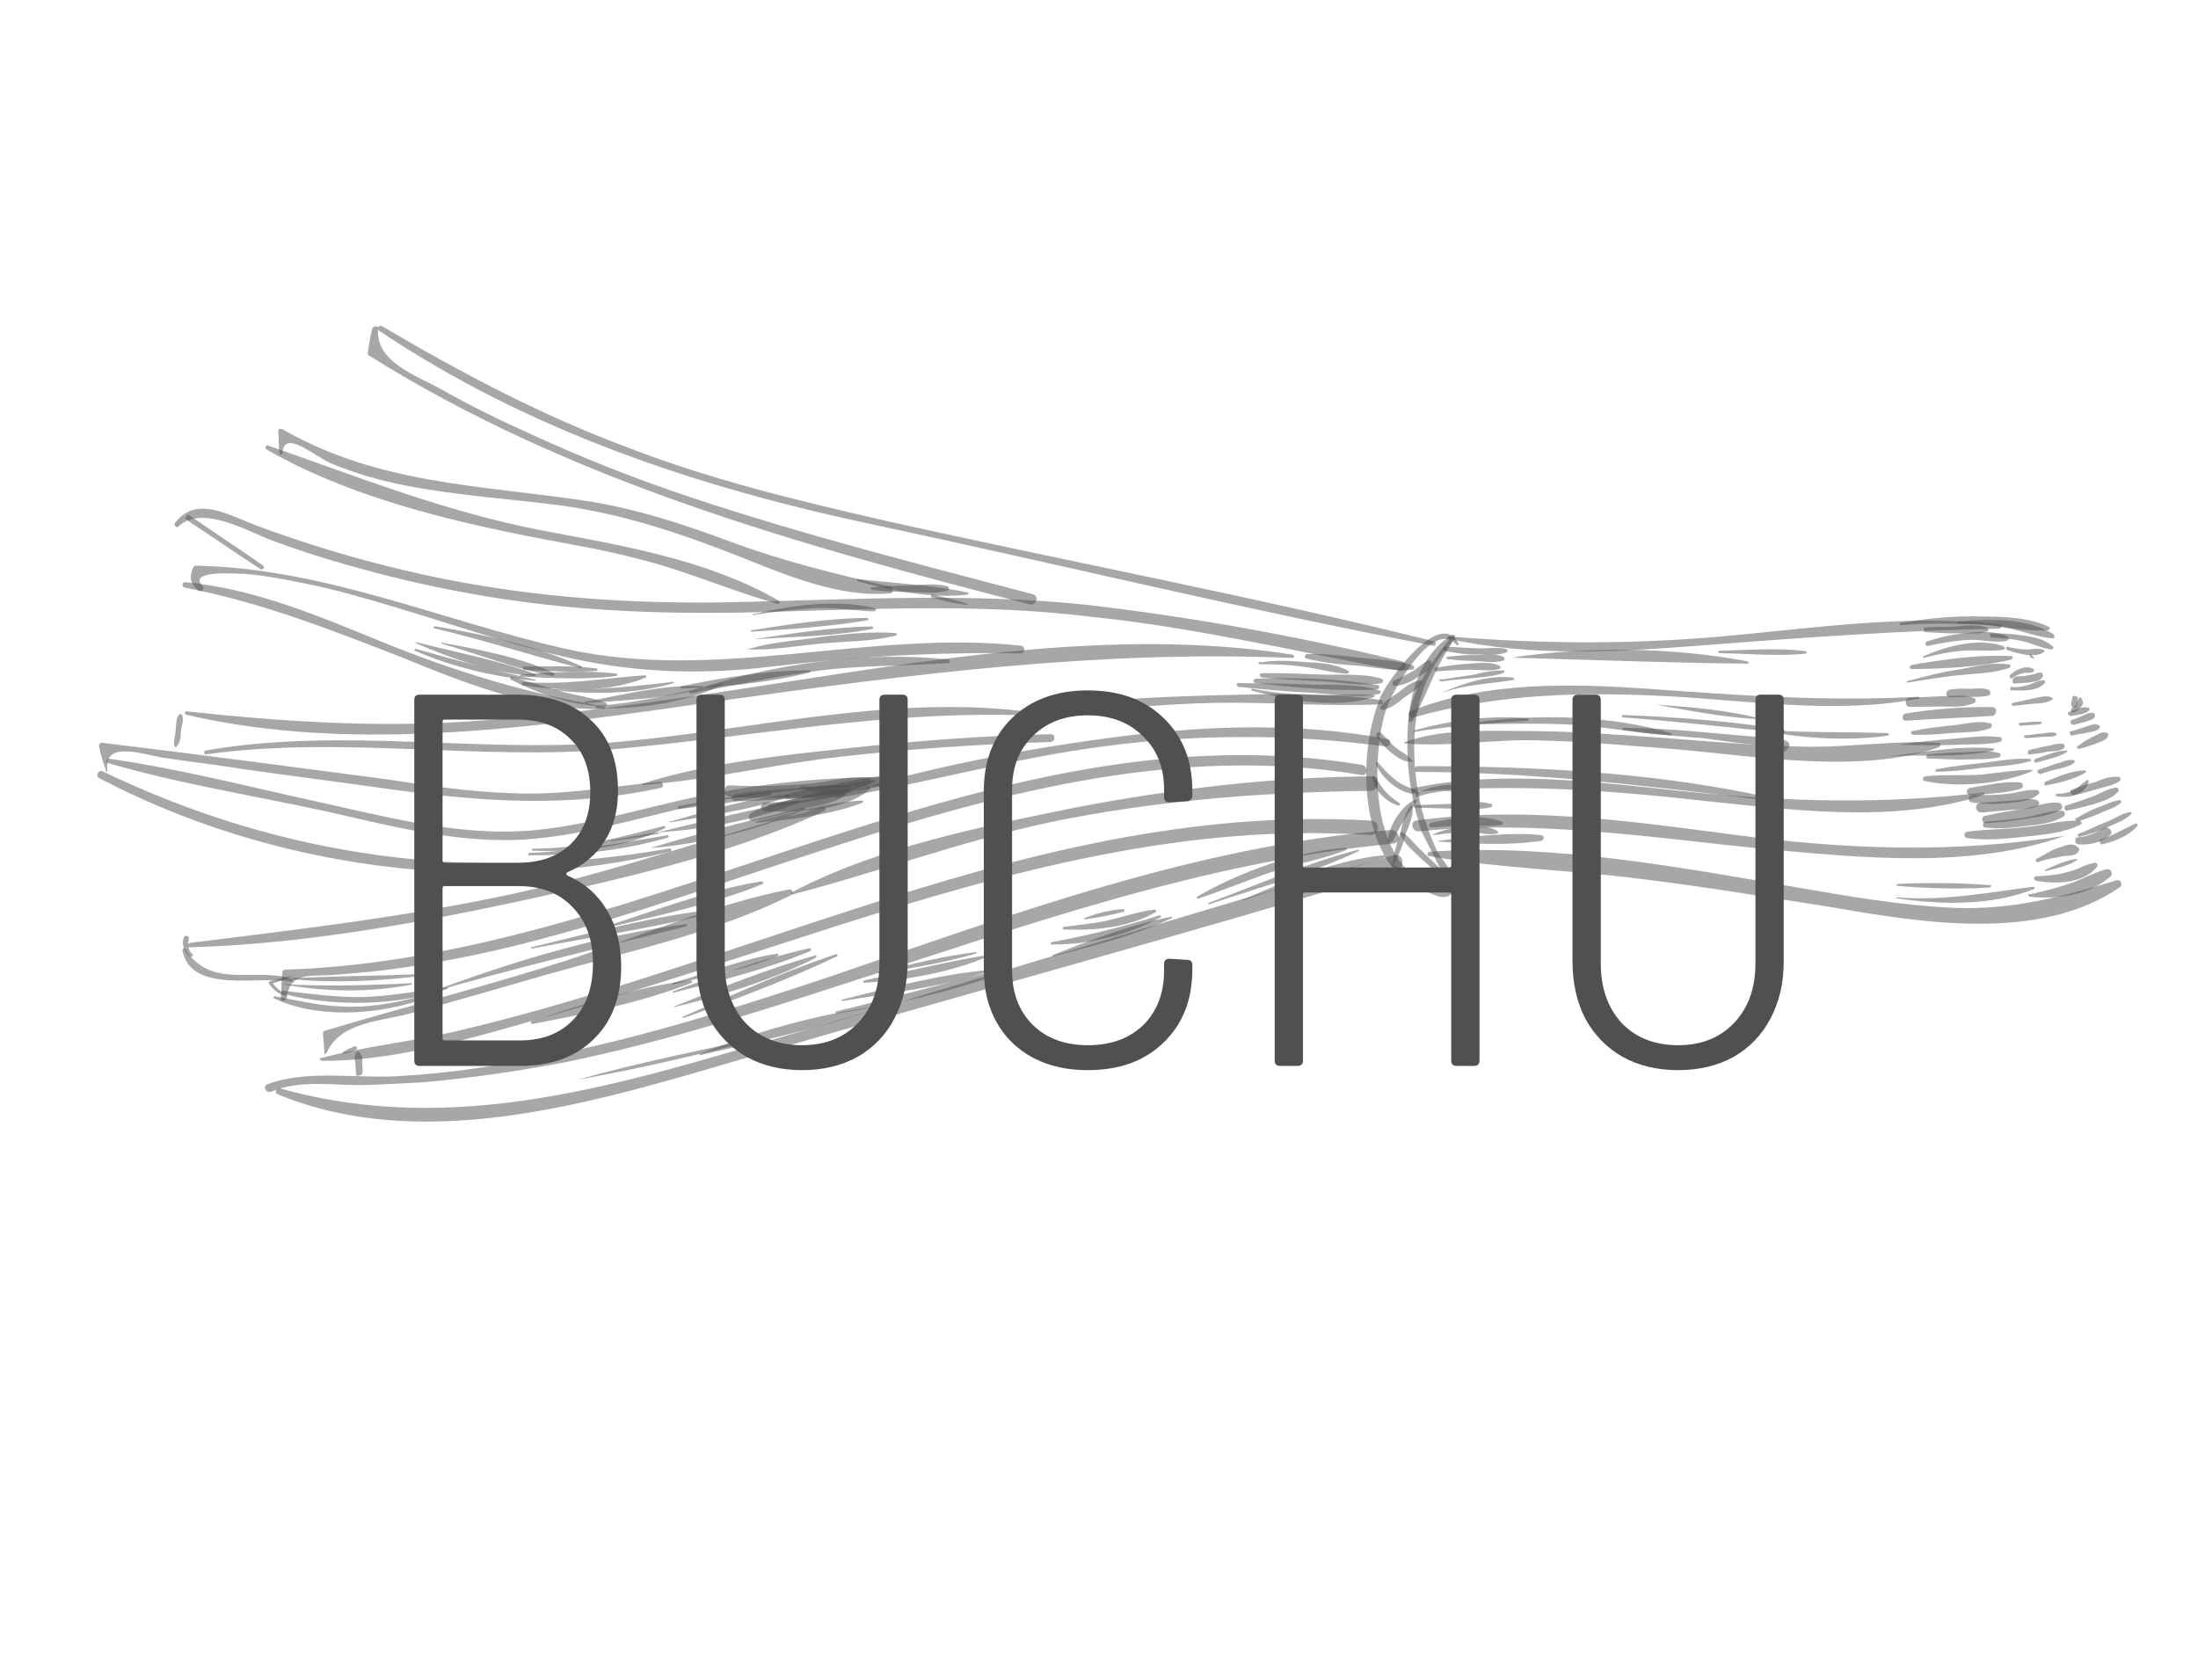 <svg width="191" height="146" viewBox="0 0 191 146" fill="none" xmlns="http://www.w3.org/2000/svg">
<path d="M24.156 95.109C37.471 100.574 52.985 95.369 65.981 91.601C84.439 86.206 102.941 81.225 121.377 75.624C122.18 75.329 121.961 74.058 121.071 74.32C103.449 79.334 86.045 84.824 68.477 89.957C53.907 94.227 39.499 98.855 24.35 94.588C23.97 94.545 23.808 94.979 24.156 95.109Z" fill="#505050" fill-opacity="0.5"/>
<path d="M23.547 94.882C26.141 93.77 29.086 94.374 31.791 94.293C33.496 94.237 35.114 94.147 36.733 94.058C40.827 93.704 45.019 93.089 49.07 92.322C57.116 90.67 64.955 88.246 72.74 85.703C88.602 80.627 104.311 74.9 121.047 73.321C121.873 73.233 121.621 72.049 120.796 72.138C104.037 73.51 88.176 79.379 72.391 84.78C64.129 87.541 55.812 90.183 47.266 91.847C43.215 92.614 39.11 93.261 34.961 93.496C31.279 93.805 26.672 92.879 23.188 94.252C22.829 94.416 23.102 95.013 23.547 94.882Z" fill="#505050" fill-opacity="0.5"/>
<path d="M120.865 75.135C121.66 75.927 126.619 80.156 126.31 76.474C126.221 75.649 125.286 74.705 124.872 73.956C124.054 72.165 123.389 70.233 123.136 68.256C122.477 63.651 122.991 59.088 126.375 55.596C126.559 55.368 126.396 55.01 126.125 55.206C122.728 57.405 122.159 61.849 122.317 65.672C122.386 67.877 122.835 70.125 123.522 72.264C123.74 72.741 125.505 75.976 125.408 76.236C124.607 78.117 121.909 75.525 120.985 75.081C120.93 74.962 120.811 75.016 120.865 75.135Z" fill="#505050" fill-opacity="0.5"/>
<path d="M126.745 55.932C125.154 52.763 120.612 59.092 119.974 60.538C118.112 64.994 118.081 72.511 121.595 76.101C121.932 76.524 122.626 75.991 122.202 75.535C119.884 72.986 119.476 68.772 119.775 65.317C119.881 63.97 120.107 62.569 120.594 61.265C121.016 60.134 124.536 53.622 126.593 56.074C126.561 56.161 126.799 56.052 126.745 55.932Z" fill="#505050" fill-opacity="0.5"/>
<path d="M121.224 74.972C121.635 74.135 121.927 73.352 122.165 72.451C122.424 71.755 122.836 70.918 122.748 70.092C122.78 70.005 122.606 69.941 122.574 70.028C122.021 70.713 121.87 71.647 121.665 72.462C121.373 73.245 121.168 74.06 121.017 74.994C120.985 75.081 121.191 75.059 121.224 74.972Z" fill="#505050" fill-opacity="0.5"/>
<path d="M121.025 73.115C121.339 72.539 121.567 71.93 122 71.299C122.314 70.723 122.802 70.212 123.116 69.636C123.149 69.549 123.094 69.429 122.975 69.484C121.781 70.029 120.752 71.725 120.59 72.953C120.493 73.213 120.873 73.256 121.025 73.115Z" fill="#505050" fill-opacity="0.5"/>
<path d="M125.45 75.856C124.917 75.162 124.145 74.576 123.579 73.969C122.981 73.449 122.535 72.787 121.904 72.353C121.73 72.288 121.578 72.43 121.72 72.582C122.101 73.417 122.873 74.003 123.526 74.643C124.124 75.163 124.69 75.77 125.473 76.062C125.44 76.15 125.505 75.976 125.45 75.856Z" fill="#505050" fill-opacity="0.5"/>
<path d="M121.585 69.757C121.096 69.476 120.726 69.14 120.301 68.684C119.964 68.261 119.714 67.87 119.463 67.48C119.376 67.447 119.289 67.415 119.257 67.502C119.335 68.621 120.357 69.597 121.401 69.986C121.661 70.083 121.726 69.909 121.585 69.757Z" fill="#505050" fill-opacity="0.5"/>
<path d="M119.559 66.426C120.159 67.739 121.812 69.149 123.256 68.995C123.343 69.027 123.408 68.853 123.321 68.821C122.745 68.507 122.017 68.334 121.473 67.933C120.843 67.499 120.277 66.892 119.798 66.317C119.744 66.198 119.537 66.219 119.559 66.426Z" fill="#505050" fill-opacity="0.5"/>
<path d="M121.024 65.686C121.024 65.686 120.939 65.653 121.024 65.686C120.992 65.771 121.024 65.686 121.024 65.686Z" fill="#505050" fill-opacity="0.5"/>
<path d="M122.742 66.128C122.404 65.704 122.002 65.455 121.6 65.206C120.969 64.773 120.577 64.23 120.066 63.742C119.783 63.438 119.447 63.808 119.643 64.079C120.23 64.893 121.59 66.292 122.709 66.215C122.709 66.215 122.828 66.16 122.742 66.128Z" fill="#505050" fill-opacity="0.5"/>
<path d="M120.139 61.689C120.877 61.568 121.452 61.09 122.027 60.611C122.569 60.219 123.166 59.946 123.568 59.403C123.632 59.229 123.491 59.077 123.372 59.131C122.633 59.252 122.058 59.731 121.483 60.21C120.941 60.602 120.344 60.874 119.943 61.418C119.823 61.472 120.019 61.743 120.139 61.689Z" fill="#505050" fill-opacity="0.5"/>
<path d="M121.211 59.613C121.917 59.579 122.633 59.252 123.176 58.86C123.686 58.555 124.283 58.283 124.423 57.642C124.455 57.555 124.314 57.403 124.227 57.37C123.662 57.556 123.294 58.013 122.784 58.318C122.274 58.623 121.677 58.895 121.08 59.167C120.895 59.396 121.004 59.635 121.211 59.613Z" fill="#505050" fill-opacity="0.5"/>
<path d="M125.843 55.695C124.336 57.609 122.634 60.045 122.399 62.533C122.334 62.707 122.595 62.804 122.747 62.663C123.971 60.445 124.673 58.032 126.158 55.912C126.256 55.651 125.94 55.434 125.843 55.695Z" fill="#505050" fill-opacity="0.5"/>
<path d="M124.21 74.403C130.251 75.469 136.443 75.6 142.494 76.373C147.992 77.038 153.305 77.931 158.737 78.77C166.647 80.137 177.154 81.979 184.229 77.09C184.5 76.894 184.282 76.417 183.956 76.493C179.147 77.967 174.76 79.104 169.687 78.894C165.114 78.673 160.648 77.898 156.182 77.123C145.849 75.347 134.734 73.278 124.253 74.022C123.927 74.099 124.004 74.425 124.21 74.403Z" fill="#505050" fill-opacity="0.5"/>
<path d="M176.388 77.928C178.669 78.185 181.59 77.79 183.38 76.179C183.651 75.983 183.466 75.419 183.021 75.55C181.924 75.834 180.904 76.444 179.775 76.815C178.646 77.186 177.549 77.47 176.365 77.722C176.192 77.657 176.214 77.863 176.388 77.928Z" fill="#505050" fill-opacity="0.5"/>
<path d="M176.907 76.537C178.569 76.86 181.067 76.802 182.206 75.345C182.39 75.116 182.162 74.932 182.042 74.987C181.217 75.075 180.523 75.608 179.665 75.783C178.774 76.045 177.862 76.101 176.95 76.157C176.776 76.092 176.646 76.439 176.907 76.537Z" fill="#505050" fill-opacity="0.5"/>
<path d="M177.818 75.688C178.589 75.481 179.653 75.283 180.434 74.783C180.554 74.728 180.499 74.609 180.38 74.663C179.554 74.751 178.599 75.187 177.763 75.569C177.644 75.623 177.699 75.743 177.818 75.688Z" fill="#505050" fill-opacity="0.5"/>
<path d="M177.111 74.929C177.708 74.656 178.533 74.568 179.185 74.415C179.717 74.317 180.358 74.457 180.639 73.968C180.672 73.881 180.737 73.707 180.563 73.642C180.139 73.186 179.542 73.459 178.977 73.644C178.206 73.852 177.631 74.331 176.915 74.658C176.882 74.745 176.904 74.951 177.111 74.929Z" fill="#505050" fill-opacity="0.5"/>
<path d="M179.453 72.633C169.56 74.191 160.381 73.836 150.472 72.515C141.411 71.313 132.176 70.045 123.086 71.308C122.467 71.375 122.729 72.265 123.229 72.253C133.221 71.228 143.064 72.722 152.983 73.75C161.707 74.529 171.126 75.568 179.453 72.633C179.54 72.666 179.573 72.579 179.453 72.633Z" fill="#505050" fill-opacity="0.5"/>
<path d="M28.018 92.192C35.242 92.213 43.059 89.584 50.029 87.628C57.597 85.401 65.056 82.934 72.601 80.5C87.66 75.719 103.111 71.481 119.047 72.575C119.927 72.606 120.001 71.346 119.122 71.315C103.619 70.383 88.592 74.284 73.913 79.108C66.368 81.542 58.964 84.128 51.364 86.442C47.563 87.6 43.59 88.692 39.68 89.611C35.771 90.529 31.764 90.915 27.909 91.953C27.768 91.801 27.725 92.182 28.018 92.192Z" fill="#505050" fill-opacity="0.5"/>
<path d="M30.765 90.939C30.406 91.102 30.048 91.266 29.777 91.462C29.744 91.549 29.744 91.549 29.831 91.581C30.244 91.537 30.602 91.373 30.96 91.21C31.08 91.155 31.003 90.83 30.765 90.939Z" fill="#505050" fill-opacity="0.5"/>
<path d="M28.365 91.529C29.577 88.811 32.955 88.784 35.594 88.085C39.568 86.993 43.455 85.868 47.342 84.743C54.432 82.734 62.185 81.07 68.763 77.78C69.001 77.671 68.87 77.226 68.544 77.302C61.92 78.594 55.505 81.45 49.089 83.513C42.227 85.707 35.115 87.51 28.199 89.585C28.079 89.639 28.047 89.726 28.069 89.933C28.135 90.552 28.147 91.051 28.213 91.67C28.245 91.583 28.365 91.529 28.365 91.529Z" fill="#505050" fill-opacity="0.5"/>
<path d="M68.882 77.725C77.004 75.605 84.744 72.65 93.051 71.094C101.684 69.463 110.341 68.83 119.096 68.73C119.889 68.728 119.995 67.381 119.17 67.469C110.534 67.515 101.922 68.561 93.495 70.17C85.243 71.845 76.371 73.586 68.86 77.519C68.653 77.541 68.763 77.78 68.882 77.725Z" fill="#505050" fill-opacity="0.5"/>
<path d="M31.507 93.197C31.517 92.904 31.473 92.491 31.483 92.198C31.461 91.991 31.526 91.817 31.385 91.665C31.33 91.546 31.243 91.514 31.189 91.394C31.102 91.362 31.015 91.329 30.983 91.416C30.95 91.503 30.831 91.558 30.853 91.764C30.788 91.938 30.842 92.057 30.864 92.264C30.908 92.676 30.898 92.97 30.942 93.382C30.964 93.589 31.496 93.49 31.507 93.197Z" fill="#505050" fill-opacity="0.5"/>
<path d="M36.113 86.694C34.039 87.208 31.911 87.602 29.684 87.464C27.718 87.424 25.827 86.916 23.871 86.583C23.784 86.55 23.719 86.724 23.806 86.757C27.415 88.5 32.477 88.21 36.19 87.02C36.309 86.965 36.319 86.672 36.113 86.694Z" fill="#505050" fill-opacity="0.5"/>
<path d="M24.892 86.766C25.204 84.604 26.606 84.83 28.517 84.751C30.755 84.595 32.905 84.407 35.001 84.1C39.193 83.485 43.276 82.631 47.25 81.539C55.046 79.496 62.602 76.768 70.267 74.28C85.749 69.161 101.916 64.596 118.322 67.351C118.877 67.459 118.908 66.579 118.354 66.471C85.802 61.058 56.822 83.23 24.834 84.267C24.628 84.29 24.508 84.344 24.53 84.55C24.445 85.311 24.478 86.017 24.393 86.777C24.382 87.071 24.795 87.027 24.892 86.766Z" fill="#505050" fill-opacity="0.5"/>
<path d="M122.822 68.832C131.63 68.058 139.919 68.675 148.665 69.661C156.389 70.464 164.809 71.526 172.355 69.092C172.474 69.038 172.452 68.832 172.333 68.886C163.633 69.899 155.389 69.694 146.61 68.796C138.886 67.993 130.498 66.844 122.745 68.507C122.539 68.529 122.615 68.854 122.822 68.832Z" fill="#505050" fill-opacity="0.5"/>
<path d="M170.959 72.831C172.654 73.067 174.305 72.891 175.956 72.715C177.607 72.538 179.344 72.394 180.81 71.654C180.929 71.599 180.907 71.393 180.733 71.328C179.18 71.243 177.605 71.746 176.074 71.867C174.304 72.098 172.544 72.036 170.861 72.299C170.622 72.408 170.666 72.821 170.959 72.831Z" fill="#505050" fill-opacity="0.5"/>
<path d="M172.489 71.916C173.63 72.045 174.749 71.967 175.9 71.802C176.932 71.692 178.257 71.592 179.277 70.983C179.516 70.874 179.472 70.461 179.178 70.45C178.092 70.441 177.05 70.845 175.986 71.042C174.835 71.207 173.597 71.339 172.478 71.417C172.239 71.526 172.283 71.938 172.489 71.916Z" fill="#505050" fill-opacity="0.5"/>
<path d="M172.532 71.536C173.738 71.491 174.889 71.326 176.04 71.161C177.105 70.964 178.223 70.886 179.124 70.331C179.308 70.103 179.112 69.831 178.938 69.766C177.885 69.67 176.842 70.074 175.865 70.303C174.714 70.468 173.563 70.633 172.466 70.917C172.173 70.907 172.152 71.493 172.532 71.536Z" fill="#505050" fill-opacity="0.5"/>
<path d="M172.183 70.613C173.009 70.525 173.921 70.469 174.746 70.381C175.452 70.348 176.332 70.379 177.049 70.052C177.288 69.943 177.211 69.617 177.037 69.552C176.342 69.293 175.451 69.555 174.745 69.588C173.833 69.644 172.921 69.7 172.095 69.788C171.476 69.854 171.684 70.625 172.183 70.613Z" fill="#505050" fill-opacity="0.5"/>
<path d="M171.422 69.735C172.443 69.918 173.442 69.894 174.474 69.784C175.299 69.696 176.505 69.651 177.145 68.998C177.297 68.856 177.155 68.705 177.068 68.672C176.221 68.554 175.298 68.903 174.473 68.991C173.441 69.102 172.442 69.125 171.475 69.061C170.975 69.073 170.922 69.746 171.422 69.735Z" fill="#505050" fill-opacity="0.5"/>
<path d="M171.269 69.083C172.681 69.016 174.299 68.926 175.634 68.533C175.873 68.424 175.829 68.012 175.536 68.001C174.102 67.862 172.56 68.277 171.202 68.464C170.757 68.595 170.856 69.127 171.269 69.083Z" fill="#505050" fill-opacity="0.5"/>
<path d="M123.178 67.083C133.073 67.111 142.753 68.248 152.607 69.449C152.814 69.427 152.944 69.079 152.65 69.069C143.088 67.085 132.975 66.579 123.166 66.583C122.873 66.573 122.852 67.159 123.178 67.083Z" fill="#505050" fill-opacity="0.5"/>
<path d="M25.335 85.049C22.14 84.054 18.341 86.005 16.087 82.489C16.033 82.369 15.826 82.391 15.848 82.598C16.593 86.442 22.673 84.749 25.238 85.31C25.412 85.374 25.509 85.114 25.335 85.049Z" fill="#505050" fill-opacity="0.5"/>
<path d="M16.718 82.922C16.348 82.586 16.249 82.054 16.412 81.619C16.509 81.358 16.074 81.196 15.977 81.457C15.75 82.066 15.99 82.749 16.534 83.151C16.62 83.183 16.892 82.987 16.718 82.922Z" fill="#505050" fill-opacity="0.5"/>
<path d="M16.445 82.325C25.852 82.072 35.397 80.384 44.54 78.447C53.597 76.478 63.304 74.356 71.695 70.454C71.814 70.399 71.738 70.074 71.618 70.128C62.519 72.478 53.682 75.718 44.42 77.709C35.157 79.7 25.839 80.779 16.488 81.945C16.249 82.054 16.239 82.347 16.445 82.325Z" fill="#505050" fill-opacity="0.5"/>
<path d="M72.703 69.344C80.501 68.094 88.068 65.866 95.975 64.855C104.207 63.767 112.223 63.787 120.437 64.871C120.817 64.914 120.957 64.273 120.577 64.23C112.993 62.786 105.172 63.037 97.592 63.972C89.273 65.028 80.64 66.66 72.681 69.138C72.475 69.16 72.497 69.367 72.703 69.344Z" fill="#505050" fill-opacity="0.5"/>
<path d="M122.163 64.228C122.076 64.195 122.043 64.282 122.043 64.282C122.13 64.315 122.163 64.228 122.163 64.228Z" fill="#505050" fill-opacity="0.5"/>
<path d="M122.12 64.608C125.955 64.95 130.005 64.183 133.905 64.351C137.838 64.431 141.847 64.838 145.801 65.125C152.797 65.755 161.642 67.273 168.449 64.96C168.688 64.851 168.698 64.558 168.405 64.547C164.331 64.314 160.193 65.049 156 64.87C151.981 64.757 148.059 64.383 144.105 64.096C140.15 63.809 136.196 63.522 132.231 63.528C128.972 63.5 125.16 63.365 122.066 64.489C122.033 64.575 122.001 64.662 122.12 64.608Z" fill="#505050" fill-opacity="0.5"/>
<path d="M167.171 67.851C169.997 68.509 174.004 68.123 176.599 67.011C176.599 67.011 176.631 66.924 176.544 66.892C175.045 66.927 173.568 67.168 172.124 67.322C170.506 67.412 168.865 67.294 167.214 67.471C167.062 67.612 167.085 67.819 167.171 67.851Z" fill="#505050" fill-opacity="0.5"/>
<path d="M168.256 67.067C169.549 67.055 170.787 66.922 172.145 66.736C173.589 66.581 175.088 66.546 176.424 66.153C176.543 66.099 176.489 65.979 176.402 65.947C175.141 65.873 173.871 66.092 172.513 66.279C171.069 66.433 169.624 66.587 168.234 66.861C168.202 66.948 168.137 67.122 168.256 67.067Z" fill="#505050" fill-opacity="0.5"/>
<path d="M167.592 65.928C168.678 65.937 169.732 66.033 170.731 66.01C171.644 65.954 172.698 66.05 173.675 65.821C173.881 65.799 173.892 65.505 173.718 65.44C172.816 65.203 171.784 65.313 170.872 65.369C169.785 65.36 168.754 65.47 167.635 65.548C167.342 65.537 167.299 65.918 167.592 65.928Z" fill="#505050" fill-opacity="0.5"/>
<path d="M164.311 65.694C167.222 65.592 170.297 65.848 173.196 65.246C173.315 65.191 173.293 64.985 173.174 65.039C170.306 64.761 167.2 65.385 164.311 65.694C164.344 65.607 164.311 65.694 164.311 65.694Z" fill="#505050" fill-opacity="0.5"/>
<path d="M165.168 64.726C166.634 64.778 168.22 64.775 169.719 64.741C171.044 64.641 172.478 64.78 173.781 64.474C174.02 64.365 174.031 64.071 173.737 64.061C172.423 63.867 170.946 64.109 169.621 64.209C168.089 64.33 166.645 64.485 165.081 64.694C165.113 64.606 165.168 64.726 165.168 64.726Z" fill="#505050" fill-opacity="0.5"/>
<path d="M166.285 63.855C167.459 63.897 168.49 63.787 169.609 63.709C170.641 63.599 171.988 63.705 172.943 63.269C173.182 63.16 173.105 62.834 172.899 62.856C171.91 62.586 170.9 62.903 169.869 63.013C168.631 63.145 167.393 63.278 166.209 63.529C166.003 63.551 165.992 63.845 166.285 63.855Z" fill="#505050" fill-opacity="0.5"/>
<path d="M165.654 62.629C168.097 62.451 170.596 62.393 173.039 62.215C173.05 61.922 173.028 61.716 173.038 61.422C172.625 61.467 172.267 61.63 171.854 61.674C171.648 61.696 171.757 61.935 171.844 61.967C172.311 62.043 172.572 62.14 173.039 62.215C173.507 62.291 173.625 61.443 173.125 61.455C170.572 61.394 168.009 61.626 165.587 62.01C165.142 62.141 165.328 62.705 165.654 62.629Z" fill="#505050" fill-opacity="0.5"/>
<path d="M165.901 61.433C166.901 61.41 167.987 61.419 168.986 61.396C169.866 61.427 170.746 61.459 171.582 61.077C171.701 61.023 171.712 60.729 171.538 60.664C170.668 60.34 169.724 60.483 168.724 60.506C167.812 60.562 166.813 60.585 165.9 60.641C165.488 60.685 165.521 61.391 165.901 61.433Z" fill="#505050" fill-opacity="0.5"/>
<path d="M169.485 60.592C170.071 60.612 170.69 60.546 171.277 60.567C171.777 60.555 172.363 60.576 172.808 60.445C173.047 60.336 172.971 60.01 172.797 59.946C172.275 59.751 171.743 59.849 171.243 59.861C170.657 59.84 170.07 59.819 169.538 59.918C169.038 59.93 168.985 60.603 169.485 60.592Z" fill="#505050" fill-opacity="0.5"/>
<path d="M178.666 69.169C179.655 69.439 181.164 69.111 181.499 67.948C181.532 67.862 181.39 67.71 181.358 67.797C180.967 68.047 180.631 68.417 180.24 68.667C179.763 68.885 179.23 68.984 178.731 68.996C178.644 68.963 178.579 69.137 178.666 69.169Z" fill="#505050" fill-opacity="0.5"/>
<path d="M177.817 68.258C179.001 68.007 180.184 67.755 181.205 67.145C181.324 67.091 181.27 66.971 181.183 66.939C179.977 66.984 178.902 67.475 177.741 67.933C177.589 68.074 177.611 68.28 177.817 68.258Z" fill="#505050" fill-opacity="0.5"/>
<path d="M177.294 67.271C177.859 67.085 178.423 66.9 178.956 66.801C179.401 66.67 179.933 66.571 180.237 66.288C180.356 66.234 180.247 65.995 180.128 66.05C179.66 65.974 179.15 66.279 178.618 66.378C178.141 66.596 177.608 66.695 177.131 66.912C176.924 66.934 177.088 67.293 177.294 67.271Z" fill="#505050" fill-opacity="0.5"/>
<path d="M176.978 66.261C177.868 65.999 178.813 65.856 179.594 65.355C179.627 65.268 179.659 65.181 179.54 65.236C178.66 65.205 177.792 65.673 176.901 65.935C176.662 66.044 176.739 66.37 176.978 66.261Z" fill="#505050" fill-opacity="0.5"/>
<path d="M176.444 65.567C176.977 65.468 177.476 65.456 177.921 65.325C178.334 65.281 178.921 65.302 179.311 65.052C179.463 64.91 179.441 64.704 179.267 64.639C178.8 64.564 178.322 64.782 177.91 64.826C177.378 64.924 176.932 65.055 176.4 65.154C176.075 65.23 176.206 65.676 176.444 65.567Z" fill="#505050" fill-opacity="0.5"/>
<path d="M176.084 64.144C176.496 64.1 176.996 64.088 177.409 64.044C177.822 64 178.289 64.076 178.647 63.912C178.766 63.858 178.712 63.738 178.625 63.706C178.277 63.576 177.832 63.707 177.419 63.751C176.92 63.763 176.474 63.894 175.975 63.905C175.801 63.84 175.877 64.166 176.084 64.144Z" fill="#505050" fill-opacity="0.5"/>
<path d="M175.593 63.069C176.212 63.003 176.799 63.024 177.331 62.926C177.45 62.871 177.428 62.665 177.309 62.719C176.722 62.699 176.103 62.765 175.484 62.831C175.365 62.885 175.474 63.124 175.593 63.069Z" fill="#505050" fill-opacity="0.5"/>
<path d="M174.95 61.343C175.569 61.277 176.188 61.211 176.807 61.145C177.307 61.133 177.926 61.067 178.316 60.817C178.436 60.762 178.381 60.643 178.207 60.578C177.773 60.416 177.208 60.601 176.676 60.7C176.024 60.853 175.492 60.952 174.841 61.105C174.754 61.072 174.83 61.398 174.95 61.343Z" fill="#505050" fill-opacity="0.5"/>
<path d="M174.763 59.986C175.643 60.017 176.99 60.124 177.662 59.384C177.814 59.242 177.673 59.091 177.466 59.113C177.054 59.157 176.663 59.407 176.218 59.538C175.773 59.669 175.241 59.768 174.773 59.693C174.654 59.747 174.644 60.04 174.763 59.986Z" fill="#505050" fill-opacity="0.5"/>
<path d="M175.077 59.41C175.49 59.366 175.989 59.354 176.402 59.31C176.728 59.233 177.228 59.222 177.444 58.906C177.596 58.765 177.52 58.439 177.313 58.461C177.139 58.396 176.868 58.592 176.662 58.614C176.542 58.669 176.477 58.843 176.651 58.908C176.825 58.972 177.064 58.864 177.238 58.928C177.151 58.896 177.151 58.896 177.097 58.777C177.129 58.69 177.074 58.57 177.107 58.483C177.074 58.57 176.749 58.647 176.662 58.614C176.455 58.636 176.336 58.691 176.13 58.713C175.804 58.789 175.424 58.747 175.098 58.823C174.827 59.019 174.784 59.399 175.077 59.41Z" fill="#505050" fill-opacity="0.5"/>
<path d="M174.859 58.932C175.13 58.736 175.489 58.573 175.814 58.496C176.14 58.42 176.401 58.517 176.64 58.408C176.759 58.353 176.824 58.179 176.65 58.115C175.987 57.768 175.119 58.236 174.663 58.661C174.598 58.835 174.707 59.074 174.859 58.932Z" fill="#505050" fill-opacity="0.5"/>
<path d="M166.726 60.552C158.84 60.977 151.312 60.446 143.403 59.871C136.548 59.393 129.096 59.188 122.572 61.805C122.246 61.881 122.432 62.446 122.757 62.369C130.293 60.228 137.668 60.108 145.435 60.531C152.41 60.955 159.83 62.04 166.661 60.726C166.835 60.791 166.813 60.585 166.726 60.552Z" fill="#505050" fill-opacity="0.5"/>
<path d="M125.908 55.521C133.134 57.128 140.845 56.639 148.09 56.073C156.659 55.408 165.109 54.798 173.69 54.632C173.983 54.643 174.026 54.263 173.733 54.252C166.128 53.395 158.396 54.471 150.793 55.2C142.365 56.017 134.349 55.997 125.886 55.315C125.744 55.163 125.734 55.456 125.908 55.521Z" fill="#505050" fill-opacity="0.5"/>
<path d="M165.8 59.315C167.277 59.074 168.754 58.833 170.199 58.679C171.643 58.524 173.229 58.522 174.597 58.042C174.716 57.987 174.781 57.813 174.607 57.748C173.206 57.523 171.783 57.883 170.393 58.157C168.83 58.366 167.288 58.781 165.746 59.196C165.659 59.164 165.681 59.37 165.8 59.315Z" fill="#505050" fill-opacity="0.5"/>
<path d="M166.135 58.153C168.927 58.105 172.044 57.981 174.77 57.314C174.889 57.259 174.986 56.998 174.78 57.02C171.967 56.862 168.926 57.312 166.178 57.772C165.852 57.849 165.929 58.175 166.135 58.153Z" fill="#505050" fill-opacity="0.5"/>
<path d="M167.198 57.163C168.295 56.878 169.479 56.627 170.597 56.549C171.716 56.471 172.944 56.632 174.095 56.468C174.214 56.413 174.279 56.239 174.105 56.174C172.019 55.395 169.174 56.117 167.144 57.043C167.057 57.011 167.079 57.217 167.198 57.163Z" fill="#505050" fill-opacity="0.5"/>
<path d="M167.588 56.119C168.771 55.867 170.042 55.648 171.248 55.603C172.247 55.58 173.41 55.915 174.387 55.685C174.593 55.663 174.604 55.37 174.43 55.305C173.506 54.861 172.213 54.874 171.181 54.984C169.856 55.084 168.673 55.335 167.424 55.761C167.186 55.87 167.349 56.228 167.588 56.119Z" fill="#505050" fill-opacity="0.5"/>
<path d="M167.336 54.935C168.303 54.999 169.27 55.063 170.269 55.04C171.062 55.038 171.91 55.157 172.713 54.862C172.832 54.807 172.81 54.601 172.636 54.536C171.854 54.244 170.822 54.354 169.997 54.443C169.084 54.498 168.204 54.467 167.292 54.523C167.086 54.545 167.13 54.958 167.336 54.935Z" fill="#505050" fill-opacity="0.5"/>
<path d="M165.184 54.331C167.541 54.12 169.888 54.204 172.234 54.287C174.081 54.382 176.146 54.955 178.003 54.756C178.122 54.702 178.187 54.528 178.013 54.463C176.252 53.607 173.786 53.579 171.907 53.571C169.648 53.52 167.378 53.762 165.162 54.124C165.043 54.179 165.065 54.385 165.184 54.331Z" fill="#505050" fill-opacity="0.5"/>
<path d="M170.181 54.214C171.593 54.147 173.027 54.286 174.309 54.566C175.711 54.792 176.983 55.366 178.33 55.472C178.504 55.537 178.601 55.276 178.46 55.125C176.133 53.662 172.722 53.776 170.159 54.008C169.953 54.03 169.975 54.236 170.181 54.214Z" fill="#505050" fill-opacity="0.5"/>
<path d="M173.105 55.404C174.072 55.468 175.038 55.532 175.94 55.769C176.755 55.975 177.506 56.354 178.266 56.439C178.353 56.472 178.537 56.243 178.363 56.178C177.711 55.539 176.689 55.355 175.842 55.237C174.907 55.087 173.941 55.023 172.941 55.046C172.909 55.133 172.898 55.427 173.105 55.404Z" fill="#505050" fill-opacity="0.5"/>
<path d="M174.475 56.51C174.997 56.705 175.551 56.813 176.105 56.921C176.605 56.909 177.159 57.017 177.582 56.679C177.701 56.625 177.647 56.505 177.56 56.473C177.125 56.311 176.593 56.409 176.18 56.453C175.594 56.433 175.127 56.357 174.573 56.249C174.344 56.065 174.214 56.413 174.475 56.51Z" fill="#505050" fill-opacity="0.5"/>
<path d="M176.366 57.018C176.421 57.137 176.594 57.202 176.681 57.235C176.768 57.267 176.801 57.18 176.714 57.148C176.659 57.028 176.605 56.909 176.431 56.844C176.431 56.844 176.279 56.986 176.366 57.018Z" fill="#505050" fill-opacity="0.5"/>
<path d="M180.691 65.071C181.223 64.973 181.701 64.755 182.146 64.624C182.504 64.46 183.036 64.362 183.198 63.927C183.231 63.84 183.176 63.72 183.089 63.688C182.655 63.526 182.231 63.863 181.873 64.027C181.396 64.245 181.005 64.495 180.582 64.832C180.376 64.854 180.485 65.093 180.691 65.071Z" fill="#505050" fill-opacity="0.5"/>
<path d="M180.026 63.932C180.472 63.801 180.971 63.789 181.416 63.658C181.742 63.581 182.242 63.57 182.459 63.255C182.491 63.167 182.524 63.081 182.35 63.016C182.034 62.799 181.644 63.049 181.318 63.126C180.873 63.257 180.395 63.475 179.863 63.574C179.831 63.66 179.907 63.986 180.026 63.932Z" fill="#505050" fill-opacity="0.5"/>
<path d="M180.177 62.997C180.503 62.921 180.948 62.79 181.274 62.713C181.513 62.604 181.925 62.56 182.023 62.299C182.088 62.125 182.033 62.006 181.946 61.974C181.685 61.876 181.327 62.04 181.088 62.149C180.73 62.312 180.372 62.476 180.046 62.552C179.807 62.661 179.971 63.019 180.177 62.997Z" fill="#505050" fill-opacity="0.5"/>
<path d="M179.97 62.226C180.502 62.128 181.208 62.094 181.544 61.724C181.576 61.637 181.609 61.55 181.522 61.518C181 61.323 180.371 61.683 179.806 61.868C179.6 61.89 179.676 62.216 179.97 62.226Z" fill="#505050" fill-opacity="0.5"/>
<path d="M180.186 61.911C180.512 61.834 180.696 61.606 180.881 61.378C181.065 61.149 181.043 60.943 180.847 60.672C180.792 60.552 180.673 60.607 180.641 60.694C180.576 60.868 180.543 60.955 180.478 61.128C180.413 61.302 180.262 61.444 180.142 61.498C179.816 61.575 179.947 62.02 180.186 61.911Z" fill="#505050" fill-opacity="0.5"/>
<path d="M180.533 61.248C180.511 61.041 180.576 60.868 180.554 60.661C180.532 60.455 180.151 60.412 180.086 60.586C180.022 60.76 180.044 60.966 179.979 61.14C179.903 61.607 180.49 61.628 180.533 61.248Z" fill="#505050" fill-opacity="0.5"/>
<path d="M182.746 73.367C183.843 73.083 185.004 72.625 185.709 71.798C185.861 71.657 185.632 71.472 185.48 71.614C184.525 72.05 183.625 72.605 182.615 72.922C182.322 72.911 182.42 73.443 182.746 73.367Z" fill="#505050" fill-opacity="0.5"/>
<path d="M180.714 72.707C181.571 72.532 182.375 72.238 183.211 71.856C183.927 71.529 184.73 71.235 185.218 70.724C185.251 70.636 185.196 70.517 185.077 70.572C184.338 70.692 183.644 71.226 182.96 71.466C182.157 71.76 181.408 72.174 180.605 72.469C180.485 72.523 180.594 72.762 180.714 72.707Z" fill="#505050" fill-opacity="0.5"/>
<path d="M180.614 71.382C181.298 71.142 181.982 70.902 182.579 70.63C183.176 70.357 183.827 70.204 184.283 69.78C184.402 69.725 184.293 69.487 184.174 69.541C183.555 69.607 182.925 69.967 182.361 70.152C181.677 70.392 181.047 70.752 180.418 71.111C180.211 71.133 180.407 71.404 180.614 71.382Z" fill="#505050" fill-opacity="0.5"/>
<path d="M179.678 70.439C180.536 70.264 181.307 70.056 182.078 69.849C182.762 69.608 183.533 69.401 184.053 68.803C184.205 68.661 184.009 68.39 183.89 68.444C183.271 68.511 182.641 68.87 182.044 69.142C181.241 69.437 180.437 69.731 179.547 69.994C179.308 70.103 179.352 70.515 179.678 70.439Z" fill="#505050" fill-opacity="0.5"/>
<path d="M180.284 69.08C181.023 68.959 181.707 68.719 182.478 68.512C183.042 68.326 183.661 68.26 184.204 67.868C184.356 67.727 184.247 67.488 184.04 67.51C183.367 67.457 182.683 67.697 182.086 67.969C181.434 68.122 180.75 68.362 180.066 68.602C179.741 68.679 179.959 69.157 180.284 69.08Z" fill="#505050" fill-opacity="0.5"/>
<path d="M180.66 73.381C181.627 73.445 182.604 73.215 183.331 72.595C183.451 72.54 183.516 72.366 183.461 72.247C183.407 72.128 183.407 72.128 183.265 71.976C183.178 71.943 183.004 71.878 182.885 71.933C182.136 72.347 181.507 72.706 180.594 72.762C180.214 72.719 180.248 73.425 180.66 73.381Z" fill="#505050" fill-opacity="0.5"/>
<path d="M125.122 60.28C127.207 59.473 129.292 59.459 131.507 59.097C131.627 59.042 131.572 58.923 131.485 58.891C129.41 58.611 127.033 59.408 125.122 60.28C125.068 60.161 125.122 60.28 125.122 60.28Z" fill="#505050" fill-opacity="0.5"/>
<path d="M125.218 59.226C126.163 59.084 127.076 59.028 128.107 58.918C128.933 58.829 129.845 58.774 130.648 58.479C130.768 58.425 130.746 58.218 130.626 58.273C129.746 58.242 128.889 58.417 128.118 58.624C127.173 58.767 126.228 58.91 125.283 59.052C125.022 58.955 125.044 59.161 125.218 59.226Z" fill="#505050" fill-opacity="0.5"/>
<path d="M124.75 58.358C125.782 58.248 126.781 58.224 127.78 58.201C128.573 58.2 129.508 58.351 130.279 58.143C130.398 58.089 130.463 57.915 130.289 57.85C129.539 57.471 128.388 57.635 127.475 57.691C126.563 57.747 125.618 57.889 124.673 58.032C124.608 58.206 124.663 58.325 124.75 58.358Z" fill="#505050" fill-opacity="0.5"/>
<path d="M125.845 57.281C126.693 57.399 127.573 57.43 128.453 57.461C129.126 57.515 129.974 57.633 130.658 57.393C130.777 57.338 130.755 57.132 130.668 57.1C130.005 56.753 129.06 56.896 128.354 56.929C127.474 56.898 126.649 56.986 125.823 57.075C125.617 57.096 125.639 57.303 125.845 57.281Z" fill="#505050" fill-opacity="0.5"/>
<path d="M125.605 56.597C126.54 56.748 127.561 56.931 128.473 56.875C129.266 56.874 130.114 56.992 130.917 56.697C131.037 56.643 131.015 56.437 130.928 56.404C130.113 56.199 129.255 56.374 128.375 56.343C127.495 56.312 126.528 56.248 125.561 56.184C125.355 56.206 125.312 56.587 125.605 56.597Z" fill="#505050" fill-opacity="0.5"/>
<path d="M131.342 57.153C138.207 57.338 145.04 57.61 151.851 57.675C151.938 57.708 152.002 57.534 151.829 57.469C145.353 56.24 137.955 56.154 131.342 57.153C131.255 57.12 131.309 57.24 131.342 57.153Z" fill="#505050" fill-opacity="0.5"/>
<path d="M149.416 56.766C151.882 56.795 154.457 57.063 156.933 56.798C157.02 56.831 156.998 56.624 156.911 56.592C154.455 56.27 151.892 56.502 149.394 56.56C149.307 56.528 149.242 56.702 149.416 56.766Z" fill="#505050" fill-opacity="0.5"/>
<path d="M164.841 78.076C168.698 78.624 173.011 78.748 176.734 77.265C176.854 77.21 176.799 77.091 176.712 77.058C172.759 77.564 168.915 78.309 164.873 77.989C164.787 77.957 164.722 78.131 164.841 78.076Z" fill="#505050" fill-opacity="0.5"/>
<path d="M164.85 76.99C167.544 77.203 170.184 77.297 172.921 77.13C173.041 77.075 173.105 76.901 172.899 76.923C170.205 76.71 167.533 76.704 164.915 76.816C164.796 76.871 164.763 76.958 164.85 76.99Z" fill="#505050" fill-opacity="0.5"/>
<path d="M125.077 73.141C127.978 73.332 131.084 73.501 133.919 73.073C134.245 72.997 134.201 72.584 133.907 72.573C131.039 72.296 127.911 72.713 125.109 73.054C124.935 72.989 124.99 73.109 125.077 73.141Z" fill="#505050" fill-opacity="0.5"/>
<path d="M124.598 72.566C125.63 72.456 126.575 72.313 127.574 72.29C128.367 72.289 129.323 72.646 130.094 72.438C130.214 72.384 130.246 72.297 130.159 72.264C129.474 71.711 128.149 71.811 127.324 71.899C126.411 71.955 125.379 72.065 124.511 72.534C124.457 72.414 124.479 72.621 124.598 72.566Z" fill="#505050" fill-opacity="0.5"/>
<path d="M124.445 71.915C125.564 71.837 126.595 71.727 127.682 71.736C128.562 71.767 129.529 71.831 130.473 71.688C130.593 71.634 130.658 71.46 130.484 71.395C128.658 70.713 126.236 71.097 124.401 71.502C124.075 71.579 124.152 71.904 124.445 71.915Z" fill="#505050" fill-opacity="0.5"/>
<path d="M123.009 70.19C124.182 70.231 125.268 70.241 126.441 70.282C127.44 70.259 128.581 70.388 129.559 70.158C129.678 70.103 129.743 69.93 129.569 69.865C128.493 69.562 127.342 69.727 126.31 69.837C125.191 69.915 124.105 69.906 122.986 69.984C122.813 69.919 122.802 70.212 123.009 70.19Z" fill="#505050" fill-opacity="0.5"/>
<path d="M123.159 69.255C123.963 68.961 124.701 68.84 125.526 68.752C126.232 68.718 126.873 68.859 127.579 68.825C127.666 68.857 127.731 68.683 127.677 68.564C126.264 67.838 124.396 68.33 123.083 68.93C122.898 69.158 123.04 69.31 123.159 69.255Z" fill="#505050" fill-opacity="0.5"/>
<path d="M58.187 73.734C41.018 76.736 24.591 74.568 8.883 67.021C8.535 66.891 8.341 67.413 8.569 67.597C23.474 75.438 41.857 77.941 58.177 74.027C58.383 74.005 58.394 73.712 58.187 73.734Z" fill="#505050" fill-opacity="0.5"/>
<path d="M9.328 66.89C9.009 64.294 12.487 65.592 14.269 65.861C16.518 66.205 18.8 66.463 21.136 66.839C25.46 67.462 29.817 67.999 34.141 68.622C42.061 69.696 49.503 70.195 57.375 68.478C57.788 68.433 57.602 67.869 57.277 67.945C53.063 68.354 48.806 69.142 44.526 68.932C40.8 68.829 37.149 68.259 33.585 67.721C25.372 66.637 17.158 65.553 8.912 64.555C8.738 64.49 8.554 64.719 8.608 64.838C8.729 65.576 8.969 66.26 9.209 66.944C9.144 67.118 9.35 67.096 9.328 66.89Z" fill="#505050" fill-opacity="0.5"/>
<path d="M9.349 66.303C15.511 68.108 21.965 69.13 28.289 70.499C33.678 71.719 39.177 73.176 44.793 72.994C50.115 72.801 55.196 71.131 60.376 69.993C66.294 68.735 72.419 68.248 78.437 68.314C78.937 68.303 79.022 67.542 78.523 67.554C73.211 67.454 67.911 67.853 62.59 68.839C57.182 69.792 51.949 71.603 46.497 72.144C39.926 72.763 33.471 70.948 27.147 69.578C21.29 68.283 15.411 66.783 9.392 65.923C9.273 65.978 9.143 66.325 9.349 66.303Z" fill="#505050" fill-opacity="0.5"/>
<path d="M55.887 68.219C61.6 67.776 67.257 66.42 72.948 65.77C79.051 65.076 85.144 64.676 91.26 64.482C91.759 64.47 91.726 63.764 91.313 63.808C85.523 63.926 79.811 64.369 74.033 64.987C68.049 65.626 61.565 66.277 55.832 68.1C55.745 68.067 55.767 68.273 55.887 68.219Z" fill="#505050" fill-opacity="0.5"/>
<path d="M15.332 64.871C15.364 64.784 15.484 64.73 15.516 64.643C15.549 64.556 15.581 64.469 15.614 64.382C15.711 64.121 15.722 63.828 15.699 63.621C15.742 63.241 16.002 62.545 15.838 62.187C15.784 62.068 15.697 62.035 15.578 62.09C15.274 62.373 15.308 63.079 15.265 63.459C15.254 63.752 15.157 64.013 15.146 64.306C15.114 64.393 15.136 64.6 15.104 64.687C15.158 64.806 15.158 64.806 15.213 64.925C15.213 64.925 15.387 64.99 15.332 64.871Z" fill="#505050" fill-opacity="0.5"/>
<path d="M16.164 62.111C31.105 65.607 47.612 63.05 62.577 60.909C79.193 58.591 95.538 56.47 112.311 57.182C112.517 57.16 112.495 56.954 112.321 56.889C96.784 54.458 80.528 57.405 65.085 59.765C56.994 61.005 48.936 62.158 40.812 62.692C32.481 63.248 24.366 62.695 16.175 61.817C16.088 61.785 15.99 62.046 16.164 62.111Z" fill="#505050" fill-opacity="0.5"/>
<path d="M113.484 57.224C115.027 57.602 116.548 57.773 118.101 57.858C119.622 58.029 121.285 58.352 122.729 58.198C122.936 58.176 122.946 57.883 122.772 57.818C121.348 57.386 119.882 57.334 118.448 57.194C116.84 56.991 115.232 56.787 113.527 56.844C113.407 56.898 113.31 57.159 113.484 57.224Z" fill="#505050" fill-opacity="0.5"/>
<path d="M91.147 61.864C95.937 61.77 100.716 61.176 105.506 61.082C110.296 60.987 115.185 61.425 119.921 61.211C120.214 61.222 120.257 60.842 119.963 60.831C115.085 60.1 109.85 60.325 104.853 60.442C100.237 60.601 95.534 60.728 91.006 61.712C91.006 61.712 91.028 61.919 91.147 61.864Z" fill="#505050" fill-opacity="0.5"/>
<path d="M89.648 61.899C77.958 60.31 66.046 63.294 54.436 64.409C42.294 65.622 29.961 63.099 17.874 65.225C17.668 65.248 17.712 65.66 17.951 65.551C29.756 63.914 41.512 66.123 53.383 65.105C65.58 64.011 77.352 61.668 89.638 62.192C89.812 62.257 89.822 61.964 89.648 61.899Z" fill="#505050" fill-opacity="0.5"/>
<path d="M52.4 61.37C45.685 60.251 39.556 58.359 33.274 55.817C27.774 53.566 22.046 51.13 16.103 50.597C15.81 50.586 15.767 50.967 16.028 51.064C22.503 52.292 28.471 54.618 34.699 57.042C40.285 59.325 46.394 61.803 52.509 61.609C52.629 61.554 52.606 61.348 52.4 61.37Z" fill="#505050" fill-opacity="0.5"/>
<path d="M17.646 50.974C16.058 49.391 21.207 49.926 21.327 49.872C23.054 50.021 24.716 50.344 26.466 50.7C29.236 51.239 31.997 52.071 34.67 52.871C40.104 54.502 45.527 56.428 51.069 57.505C56.436 58.518 61.661 58.586 67.059 57.926C74.314 57.067 81.406 56.644 88.684 56.785C89.064 56.827 89.118 56.154 88.737 56.111C75.396 54.698 62.369 59.345 49.112 56.379C38.246 53.908 28.245 49.383 17.035 49.161C16.948 49.129 16.796 49.27 16.764 49.357C16.407 50.314 16.57 50.672 17.223 51.312C17.538 51.529 17.755 51.213 17.646 50.974Z" fill="#505050" fill-opacity="0.5"/>
<path d="M22.879 49.163C20.758 47.678 18.605 46.28 16.485 44.795C16.257 44.611 16.007 45.014 16.236 45.198C18.389 46.596 20.509 48.081 22.662 49.478C22.836 49.543 23.02 49.315 22.879 49.163Z" fill="#505050" fill-opacity="0.5"/>
<path d="M15.541 45.731C17.548 43.805 21.69 46.243 23.603 46.957C25.69 47.736 27.809 48.428 29.961 49.033C33.536 50.07 37.09 50.901 40.708 51.558C49.607 53.195 58.525 53.453 67.551 53.157C76.664 52.893 85.636 52.477 94.73 53.592C103.888 54.534 112.712 56.639 121.697 58.308C122.165 58.384 122.337 57.656 121.903 57.493C112.818 55.291 103.539 53.611 94.326 52.55C84.407 51.523 74.491 52.081 64.498 52.314C54.592 52.579 44.662 51.845 35.024 49.535C30.655 48.499 26.384 47.203 22.211 45.645C19.95 44.801 17.134 43.056 15.291 45.34C14.987 45.623 15.357 45.96 15.541 45.731Z" fill="#505050" fill-opacity="0.5"/>
<path d="M124.637 55.74C108.772 51.8 92.756 48.794 76.848 45.234C69.274 43.497 61.82 41.706 54.549 38.893C47.071 36.102 40.037 32.387 33.22 28.357C32.992 28.172 32.656 28.542 32.971 28.759C45.965 37.472 60.767 42.402 76.012 45.616C92.159 49.067 108.318 53.017 124.594 56.12C124.768 56.185 124.844 55.718 124.637 55.74Z" fill="#505050" fill-opacity="0.5"/>
<path d="M32.362 28.532C32.125 29.434 32.082 29.814 31.964 30.661C31.931 30.748 31.986 30.868 32.073 30.9C49.567 41.888 69.693 47.418 89.481 52.525C90.036 52.633 90.328 51.85 89.806 51.656C79.885 49.042 69.844 46.483 60.15 43.261C55.389 41.683 50.727 39.843 46.161 37.743C43.531 36.563 40.932 35.297 38.399 33.856C36.268 32.664 32.552 31.475 32.862 28.52C32.927 28.346 32.46 28.271 32.362 28.532Z" fill="#505050" fill-opacity="0.5"/>
<path d="M67.702 52.222C61.516 48.625 53.953 47.388 47.01 46.084C38.698 44.468 31.198 41.471 23.308 38.724C23.134 38.659 22.95 38.887 23.178 39.072C29.538 42.733 37.276 44.828 44.36 46.284C48.12 47.093 51.89 47.608 55.672 48.624C59.747 49.649 63.562 51.37 67.605 52.483C67.724 52.428 67.876 52.287 67.702 52.222Z" fill="#505050" fill-opacity="0.5"/>
<path d="M24.547 39.384C24.653 37.244 27.328 39.63 28.687 40.236C30.829 41.134 33.067 41.772 35.284 42.203C39.717 43.065 44.171 43.34 48.615 43.909C54.08 44.661 59.014 46.305 64.111 48.306C68.165 49.919 72.85 51.964 77.358 51.566C77.651 51.577 77.639 51.077 77.378 50.98C72.543 49.868 68.001 48.767 63.305 47.015C59.306 45.522 55.328 44.236 51.123 43.558C41.747 42.139 32.937 42.12 24.533 37.299C24.359 37.234 24.153 37.256 24.175 37.462C24.241 38.081 24.22 38.668 24.254 39.374C24.309 39.493 24.483 39.558 24.547 39.384Z" fill="#505050" fill-opacity="0.5"/>
<path d="M75.782 51.276C76.923 51.404 78.096 51.446 79.182 51.455C80.182 51.432 81.29 51.647 82.3 51.331C82.506 51.309 82.516 51.015 82.342 50.95C81.353 50.68 80.115 50.812 78.997 50.89C77.91 50.881 76.792 50.959 75.673 51.037C75.641 51.124 75.695 51.243 75.782 51.276Z" fill="#505050" fill-opacity="0.5"/>
<path d="M74.575 50.528C77.629 51.37 80.954 52.017 84.049 51.686C84.168 51.632 84.233 51.458 84.027 51.48C80.908 50.811 77.682 50.697 74.553 50.322C74.466 50.289 74.401 50.463 74.575 50.528Z" fill="#505050" fill-opacity="0.5"/>
<path d="M80.986 51.93C81.975 52.2 82.964 52.47 84.018 52.566C84.105 52.599 84.137 52.512 84.05 52.479C83.094 52.122 82.072 51.939 81.084 51.669C80.91 51.604 80.812 51.865 80.986 51.93Z" fill="#505050" fill-opacity="0.5"/>
<path d="M108.774 60.023C112.034 60.843 116 61.63 119.355 60.604C119.474 60.549 119.452 60.343 119.333 60.398C117.605 60.248 115.835 60.479 114.075 60.417C112.316 60.354 110.588 60.205 108.839 59.849C108.752 59.816 108.687 59.99 108.774 60.023Z" fill="#505050" fill-opacity="0.5"/>
<path d="M107.611 59.688C109.806 59.913 111.913 60.105 114.053 60.21C115.987 60.338 118.03 60.704 119.865 60.299C119.984 60.245 120.049 60.071 119.875 60.006C118.017 59.411 115.986 59.545 114.02 59.504C111.88 59.399 109.707 59.381 107.535 59.362C107.448 59.33 107.437 59.623 107.611 59.688Z" fill="#505050" fill-opacity="0.5"/>
<path d="M109.12 59.36C112.543 59.745 116.171 60.109 119.614 59.908C119.908 59.919 119.951 59.538 119.657 59.528C116.3 58.968 112.574 58.866 109.163 58.98C108.87 58.969 108.827 59.349 109.12 59.36Z" fill="#505050" fill-opacity="0.5"/>
<path d="M109.695 58.881C111.51 59.063 113.27 59.125 115.116 59.22C116.67 59.305 118.419 59.66 120.015 59.365C120.222 59.343 120.232 59.049 120.058 58.984C118.548 58.52 116.81 58.663 115.137 58.633C113.377 58.571 111.531 58.476 109.738 58.501C109.358 58.458 109.402 58.87 109.695 58.881Z" fill="#505050" fill-opacity="0.5"/>
<path d="M109.531 57.73C110.823 57.717 111.997 57.758 113.311 57.952C114.539 58.113 115.789 58.48 117.049 58.554C117.168 58.5 117.32 58.359 117.146 58.294C116.081 57.698 114.734 57.591 113.56 57.55C112.213 57.443 110.866 57.337 109.596 57.556C109.248 57.426 109.324 57.752 109.531 57.73Z" fill="#505050" fill-opacity="0.5"/>
<path d="M51.836 61.556C55.474 61.626 59.428 61.12 62.803 59.508C62.923 59.453 62.868 59.334 62.749 59.388C59.079 60.198 55.582 61.072 51.813 61.349C51.727 61.317 51.748 61.523 51.836 61.556Z" fill="#505050" fill-opacity="0.5"/>
<path d="M50.911 61.112C54.181 60.846 57.885 60.743 61.001 59.825C61.12 59.771 61.098 59.565 60.979 59.619C57.665 59.472 54.05 60.401 50.857 60.992C50.683 60.928 50.738 61.047 50.911 61.112Z" fill="#505050" fill-opacity="0.5"/>
<path d="M48.162 59.986C51.584 60.372 55.168 60.323 58.491 59.384C58.61 59.329 58.556 59.21 58.436 59.264C55.015 59.672 51.627 59.992 48.194 59.9C48.107 59.867 48.075 59.954 48.162 59.986Z" fill="#505050" fill-opacity="0.5"/>
<path d="M45.445 59.567C48.835 60.04 52.822 60.24 56.1 58.888C56.22 58.833 56.165 58.714 56.078 58.681C52.516 58.937 49.117 59.55 45.456 59.274C45.336 59.328 45.239 59.589 45.445 59.567Z" fill="#505050" fill-opacity="0.5"/>
<path d="M45.238 58.796C47.964 58.922 50.865 59.113 53.58 58.74C53.699 58.685 53.645 58.566 53.558 58.533C50.896 58.233 47.953 58.423 45.303 58.622C45.183 58.677 45.151 58.764 45.238 58.796Z" fill="#505050" fill-opacity="0.5"/>
<path d="M45.552 58.22C47.605 58.293 49.713 58.485 51.863 58.297C51.982 58.242 51.928 58.123 51.841 58.091C49.766 57.812 47.648 57.913 45.562 57.927C45.388 57.862 45.378 58.155 45.552 58.22Z" fill="#505050" fill-opacity="0.5"/>
<path d="M44.434 59.091C46.772 60.26 49.902 61.428 52.606 61.348C52.813 61.326 52.791 61.12 52.617 61.055C51.313 60.568 49.879 60.429 48.542 60.029C47.205 59.629 45.868 59.23 44.532 58.83C44.358 58.765 44.261 59.026 44.434 59.091Z" fill="#505050" fill-opacity="0.5"/>
<path d="M59.208 59.85C62.825 59.714 66.833 59.328 70.329 58.453C70.449 58.399 70.427 58.192 70.307 58.247C66.636 58.263 62.737 58.889 59.186 59.644C59.099 59.611 59.121 59.817 59.208 59.85Z" fill="#505050" fill-opacity="0.5"/>
<path d="M60.045 60.261C63.77 59.571 67.44 58.762 71.187 58.278C74.934 57.794 78.66 57.897 82.429 57.62C82.635 57.598 82.526 57.359 82.439 57.326C75.214 56.512 66.831 57.742 60.023 60.055C59.817 60.077 59.926 60.316 60.045 60.261Z" fill="#505050" fill-opacity="0.5"/>
<path d="M104.109 78.094C106.368 77.352 108.604 76.404 110.862 75.662C112.881 75.028 115.01 74.634 116.975 73.882C117.094 73.827 117.04 73.708 116.953 73.675C112.804 73.91 107.625 75.84 104.087 77.888C103.968 77.942 103.99 78.149 104.109 78.094Z" fill="#505050" fill-opacity="0.5"/>
<path d="M105.12 78.571C109.43 77.109 113.936 75.918 118.029 73.978C118.148 73.923 118.093 73.804 117.974 73.858C113.587 74.995 109.321 76.87 105.066 78.451C104.946 78.506 105.001 78.625 105.12 78.571Z" fill="#505050" fill-opacity="0.5"/>
<path d="M108.009 78.262C112.026 76.79 116.228 75.881 120.3 74.528C120.419 74.474 120.365 74.354 120.278 74.322C116.064 74.73 111.83 76.518 108.042 78.175C107.835 78.197 107.89 78.317 108.009 78.262Z" fill="#505050" fill-opacity="0.5"/>
<path d="M72.743 88.082C77.706 87.26 82.853 86.209 87.499 84.377C87.619 84.322 87.564 84.203 87.478 84.17C82.504 85.286 77.608 86.728 72.721 87.876C72.515 87.898 72.624 88.136 72.743 88.082Z" fill="#505050" fill-opacity="0.5"/>
<path d="M73.252 86.984C77.477 86.282 81.929 85.765 86.001 84.412C86.12 84.357 86.066 84.238 85.946 84.292C81.645 84.668 77.345 85.837 73.198 86.865C73.111 86.832 73.133 87.039 73.252 86.984Z" fill="#505050" fill-opacity="0.5"/>
<path d="M75.129 85.406C78.572 85.205 82.384 84.548 85.543 83.25C85.662 83.196 85.608 83.076 85.52 83.044C82.035 83.625 78.538 84.499 75.107 85.2C74.987 85.254 75.009 85.461 75.129 85.406Z" fill="#505050" fill-opacity="0.5"/>
<path d="M76.42 84.6C79.168 84.14 82.121 83.657 84.792 82.871C84.912 82.817 84.857 82.697 84.738 82.752C81.936 83.093 79.091 83.814 76.366 84.481C76.279 84.448 76.301 84.655 76.42 84.6Z" fill="#505050" fill-opacity="0.5"/>
<path d="M60.898 91.685C65.991 90.515 71.29 89.323 76.164 87.675C76.284 87.62 76.262 87.414 76.142 87.468C71.038 88.139 65.609 89.679 60.843 91.566C60.757 91.533 60.779 91.739 60.898 91.685Z" fill="#505050" fill-opacity="0.5"/>
<path d="M50.191 93.831C55.599 92.877 60.93 91.598 66.294 90.232C66.414 90.177 66.359 90.058 66.24 90.112C60.854 91.272 55.5 92.345 50.191 93.831C50.104 93.798 50.158 93.918 50.191 93.831Z" fill="#505050" fill-opacity="0.5"/>
<path d="M24.642 86.375C29.065 87.531 34.561 87.403 38.871 85.94C38.99 85.886 38.936 85.766 38.816 85.821C36.34 86.085 33.973 86.589 31.475 86.647C29.183 86.683 27.021 86.371 24.739 86.114C24.478 86.017 24.381 86.278 24.642 86.375Z" fill="#505050" fill-opacity="0.5"/>
<path d="M24.467 85.517C28.172 86.207 32.104 86.287 35.742 85.565C35.829 85.597 35.807 85.391 35.688 85.445C31.951 85.636 28.247 85.739 24.467 85.517C24.412 85.398 24.38 85.485 24.467 85.517Z" fill="#505050" fill-opacity="0.5"/>
<path d="M25.509 85.114C29.344 85.455 33.287 85.243 37.033 84.759C37.12 84.791 37.098 84.585 36.979 84.64C33.156 84.798 29.278 84.836 25.454 84.994C25.367 84.962 25.39 85.168 25.509 85.114Z" fill="#505050" fill-opacity="0.5"/>
<path d="M25.432 84.788C24.781 84.941 24.129 85.094 23.478 85.247C23.358 85.302 23.326 85.389 23.381 85.508C23.772 86.051 24.229 86.419 24.87 86.559C24.957 86.592 24.99 86.505 24.903 86.472C24.413 86.191 23.957 85.822 23.565 85.28C23.532 85.367 23.5 85.454 23.467 85.54C24.151 85.3 24.803 85.147 25.432 84.788C25.487 84.907 25.519 84.82 25.432 84.788Z" fill="#505050" fill-opacity="0.5"/>
<path d="M36.916 86.4C44.484 84.172 51.976 82.411 59.621 80.51C59.74 80.455 59.718 80.249 59.599 80.303C51.899 81.293 44.179 83.662 36.916 86.4C36.862 86.28 36.916 86.4 36.916 86.4Z" fill="#505050" fill-opacity="0.5"/>
<path d="M46.219 82.442C51.573 81.369 57.209 80.6 62.486 79.201C62.606 79.147 62.584 78.941 62.464 78.995C57.012 79.536 51.496 81.043 46.165 82.323C46.078 82.29 46.132 82.41 46.219 82.442Z" fill="#505050" fill-opacity="0.5"/>
<path d="M52.3 80.749C56.893 79.59 61.801 78.649 66.241 76.839C66.36 76.784 66.338 76.578 66.132 76.6C61.495 77.346 56.849 79.178 52.245 80.629C52.245 80.629 52.213 80.716 52.3 80.749Z" fill="#505050" fill-opacity="0.5"/>
<path d="M56.514 73.704C60.902 73.36 65.821 72.125 69.935 70.391C70.055 70.337 70 70.218 69.913 70.185C65.472 71.202 60.879 72.361 56.514 73.704Z" fill="#505050" fill-opacity="0.5"/>
<path d="M57.12 72.345C61.183 72.078 65.646 71.267 69.369 69.784C69.489 69.73 69.434 69.61 69.347 69.578C65.297 70.344 61.149 71.372 57.12 72.345C57.033 72.312 57.12 72.345 57.12 72.345Z" fill="#505050" fill-opacity="0.5"/>
<path d="M58.238 71.474C61.637 70.861 65.177 70.399 68.478 69.253C68.597 69.199 68.543 69.079 68.456 69.047C65.067 69.367 61.593 70.448 58.27 71.387C58.096 71.322 58.151 71.442 58.238 71.474Z" fill="#505050" fill-opacity="0.5"/>
<path d="M59.072 70.3C61.668 69.981 64.351 69.694 66.957 69.082C67.163 69.06 67.054 68.821 66.848 68.843C64.198 69.043 61.624 69.568 58.964 70.061C58.844 70.115 58.866 70.322 59.072 70.3Z" fill="#505050" fill-opacity="0.5"/>
<path d="M65.755 71.506C68.731 71.23 72.152 70.823 74.92 69.775C75.039 69.721 75.017 69.515 74.898 69.569C71.868 69.726 68.632 70.698 65.7 71.386C65.613 71.354 65.635 71.56 65.755 71.506Z" fill="#505050" fill-opacity="0.5"/>
<path d="M66.861 70.135C69.076 69.774 71.607 69.629 73.778 68.854C73.897 68.799 73.875 68.593 73.756 68.648C71.464 68.684 69.086 69.48 66.839 69.929C66.632 69.951 66.741 70.19 66.861 70.135Z" fill="#505050" fill-opacity="0.5"/>
<path d="M46.228 73.926C50.041 74.061 54.309 73.772 57.75 71.985C57.869 71.931 57.815 71.811 57.728 71.779C53.906 72.73 50.345 73.778 46.293 73.752C46.173 73.806 46.228 73.926 46.228 73.926Z" fill="#505050" fill-opacity="0.5"/>
<path d="M45.979 74.328C50.03 74.355 54.157 73.914 58.044 72.789C58.164 72.734 58.109 72.615 58.022 72.582C54.004 73.262 50.073 73.974 45.957 74.122C45.924 74.209 45.859 74.383 45.979 74.328Z" fill="#505050" fill-opacity="0.5"/>
<path d="M53.07 73.112C54.428 72.925 55.785 72.738 57.175 72.464C57.294 72.41 57.24 72.29 57.12 72.345C55.763 72.532 54.373 72.805 53.102 73.025C52.983 73.079 53.038 73.198 53.07 73.112Z" fill="#505050" fill-opacity="0.5"/>
<path d="M91.538 83.111C94.948 82.204 98.65 81.307 101.787 79.803C101.907 79.749 101.852 79.629 101.733 79.684C98.215 80.352 94.73 81.726 91.484 82.991C91.451 83.078 91.506 83.197 91.538 83.111Z" fill="#505050" fill-opacity="0.5"/>
<path d="M91.428 82.079C94.687 82.106 97.977 81.254 100.821 79.74C100.94 79.685 100.885 79.566 100.798 79.533C97.65 80.537 94.599 81.281 91.406 81.872C91.287 81.927 91.222 82.101 91.428 82.079Z" fill="#505050" fill-opacity="0.5"/>
<path d="M92.415 80.763C94.935 80.911 98.117 80.613 100.396 79.284C100.516 79.23 100.494 79.023 100.287 79.045C98.93 79.232 97.681 79.658 96.378 79.964C95.075 80.27 93.75 80.37 92.393 80.557C92.36 80.644 92.295 80.817 92.415 80.763Z" fill="#505050" fill-opacity="0.5"/>
<path d="M94.325 79.891C95.476 79.726 96.54 79.529 97.637 79.245C97.757 79.19 97.734 78.984 97.528 79.006C96.409 79.084 95.313 79.368 94.271 79.772C94.184 79.739 94.206 79.945 94.325 79.891Z" fill="#505050" fill-opacity="0.5"/>
<path d="M59.426 88.461C63.889 86.857 68.383 85.167 72.714 83.118C72.833 83.063 72.779 82.944 72.692 82.912C68.175 84.396 63.757 86.412 59.372 88.342C59.285 88.309 59.307 88.516 59.426 88.461Z" fill="#505050" fill-opacity="0.5"/>
<path d="M58.697 87.495C62.726 86.522 67.21 85.125 70.889 83.229C71.008 83.175 70.954 83.055 70.867 83.023C66.774 84.17 62.692 85.816 58.73 87.409C58.523 87.43 58.578 87.55 58.697 87.495Z" fill="#505050" fill-opacity="0.5"/>
<path d="M58.565 86.257C62.507 85.252 66.654 84.224 70.41 82.654C70.53 82.6 70.508 82.394 70.301 82.416C66.305 83.302 62.288 84.774 58.511 86.138C58.391 86.192 58.446 86.312 58.565 86.257Z" fill="#505050" fill-opacity="0.5"/>
<path d="M58.531 85.551C61.495 84.775 64.743 84.303 67.576 83.082C67.695 83.028 67.641 82.909 67.554 82.876C64.513 83.326 61.474 84.569 58.596 85.377C58.357 85.486 58.412 85.606 58.531 85.551Z" fill="#505050" fill-opacity="0.5"/>
<path d="M46.251 88.992C50.834 88.127 55.775 87.098 60.063 85.43C60.182 85.375 60.16 85.169 59.954 85.191C55.382 85.763 50.539 87.323 46.142 88.753C46.142 88.753 46.132 89.046 46.251 88.992Z" fill="#505050" fill-opacity="0.5"/>
<path d="M36.066 56.562C39.306 57.969 42.946 58.832 46.487 59.163C46.575 59.196 46.607 59.109 46.52 59.077C43.054 58.278 39.62 57.393 36.131 56.388C36.044 56.355 35.98 56.529 36.066 56.562Z" fill="#505050" fill-opacity="0.5"/>
<path d="M36.12 55.888C39.272 57.263 42.956 58.539 46.443 58.751C46.53 58.783 46.595 58.609 46.508 58.577C43.204 57.344 39.586 56.687 36.152 55.801L36.12 55.888Z" fill="#505050" fill-opacity="0.5"/>
<path d="M38.379 55.939C41.607 56.846 44.791 58.134 48.029 58.748C48.203 58.813 48.181 58.607 48.127 58.487C45.181 57.091 41.65 56.466 38.412 55.852C38.357 55.733 38.292 55.907 38.379 55.939Z" fill="#505050" fill-opacity="0.5"/>
<path d="M37.693 54.593C41.974 55.597 46.212 56.981 50.461 58.071C50.548 58.103 50.613 57.93 50.526 57.897C46.537 56.111 42.049 55.13 37.758 54.419C37.638 54.474 37.693 54.593 37.693 54.593Z" fill="#505050" fill-opacity="0.5"/>
<path d="M64.939 56.441C66.992 56.514 69.001 56.174 71.064 55.954C73.334 55.711 75.68 55.794 77.874 55.226C77.993 55.172 77.939 55.052 77.852 55.02C75.831 54.86 73.767 55.08 71.704 55.301C69.489 55.663 67.077 55.753 64.939 56.441C64.884 56.322 64.852 56.408 64.939 56.441Z" fill="#505050" fill-opacity="0.5"/>
<path d="M65.469 55.55C68.912 55.349 72.497 55.3 75.809 54.654C75.928 54.599 75.874 54.48 75.787 54.447C72.409 54.474 68.923 55.055 65.469 55.55C65.469 55.55 65.437 55.636 65.469 55.55Z" fill="#505050" fill-opacity="0.5"/>
<path d="M65.316 54.898C68.672 54.665 72.115 54.464 75.395 53.905C75.514 53.85 75.46 53.731 75.373 53.698C71.995 53.725 68.628 54.252 65.262 54.779C65.175 54.746 65.229 54.865 65.316 54.898Z" fill="#505050" fill-opacity="0.5"/>
<path d="M65.455 53.464C67.258 53.146 69.115 52.948 70.94 52.836C72.645 52.779 74.308 53.103 75.98 53.133C76.1 53.078 76.165 52.904 76.078 52.872C72.731 52.019 68.745 52.611 65.488 53.377C65.314 53.312 65.368 53.431 65.455 53.464Z" fill="#505050" fill-opacity="0.5"/>
<path d="M140.986 63.427C143.322 63.804 145.636 63.974 147.95 64.144C148.711 64.23 154.491 65.199 154.837 64.535C154.87 64.449 154.783 64.416 154.751 64.503C154.501 64.905 154.61 65.144 155.045 65.306C155.045 65.306 155.132 65.339 155.164 65.252C156.499 64.066 153.414 64.103 153.034 64.06C149.079 63.773 145.016 63.247 141.051 63.253C140.932 63.308 140.899 63.395 140.986 63.427Z" fill="#505050" fill-opacity="0.5"/>
<path d="M140.995 62.341C145.623 62.681 150.273 63.228 154.956 63.688C155.13 63.753 155.14 63.46 154.966 63.395C150.381 62.674 145.666 62.301 140.973 62.135C140.941 62.222 140.963 62.428 140.995 62.341Z" fill="#505050" fill-opacity="0.5"/>
<path d="M143.883 61.239C146.86 61.756 149.805 62.36 152.825 62.496C152.912 62.529 152.944 62.442 152.857 62.41C149.858 61.686 146.784 61.431 143.883 61.239C143.829 61.12 143.796 61.207 143.883 61.239Z" fill="#505050" fill-opacity="0.5"/>
<path d="M127.994 62.937C130.873 62.922 133.783 62.819 136.597 62.978C139.498 63.169 142.268 63.708 145.169 63.899C145.256 63.931 145.321 63.757 145.234 63.725C139.887 62.126 133.489 62.016 127.94 62.818C127.853 62.785 127.875 62.991 127.994 62.937Z" fill="#505050" fill-opacity="0.5"/>
<path d="M122.89 63.607C126.169 63.048 129.406 62.87 132.762 62.636C132.882 62.582 132.859 62.375 132.74 62.43C129.492 62.109 126.038 62.603 122.835 63.488C122.748 63.456 122.803 63.575 122.89 63.607Z" fill="#505050" fill-opacity="0.5"/>
<path d="M153.522 63.549C156.847 64.196 160.627 64.418 164.08 63.924C164.2 63.869 164.145 63.75 164.058 63.717C160.539 63.593 157.041 63.674 153.554 63.462C153.467 63.43 153.435 63.517 153.522 63.549Z" fill="#505050" fill-opacity="0.5"/>
<path d="M65.526 71.322C67.003 71.08 68.458 70.633 69.881 70.272C71.064 70.02 72.302 69.888 73.355 69.191C73.594 69.082 73.43 68.724 73.137 68.714C71.855 68.433 70.422 69.087 69.119 69.393C67.816 69.7 66.393 70.06 65.286 70.638C64.896 70.888 65.081 71.453 65.526 71.322Z" fill="#505050" fill-opacity="0.5"/>
<path d="M66.525 70.505C69.251 70.632 73.368 70.484 75.548 68.623C75.7 68.482 75.559 68.33 75.385 68.265C73.973 68.332 72.627 69.019 71.237 69.292C69.728 69.621 68.109 69.71 66.61 69.745C66.056 69.637 65.938 70.485 66.525 70.505Z" fill="#505050" fill-opacity="0.5"/>
<path d="M63.883 69.619C65.556 69.649 67.207 69.472 68.912 69.415C70.531 69.326 72.291 69.388 73.865 68.886C74.071 68.864 74.027 68.452 73.853 68.387C72.397 68.041 70.888 68.37 69.356 68.491C67.532 68.603 65.707 68.714 63.904 69.032C63.492 69.076 63.503 69.576 63.883 69.619Z" fill="#505050" fill-opacity="0.5"/>
<path d="M63.34 69.218C65.361 69.377 67.446 69.363 69.564 69.262C71.508 69.096 73.887 69.093 75.569 68.037C75.808 67.927 75.731 67.602 75.438 67.591C73.624 67.409 71.811 68.021 69.986 68.132C67.835 68.32 65.543 68.356 63.404 68.251C62.817 68.23 62.753 69.197 63.34 69.218Z" fill="#505050" fill-opacity="0.5"/>
<path d="M68.413 69.427C69.999 69.425 71.508 69.096 73.072 68.888C74.549 68.646 76.254 68.589 77.6 67.903C77.839 67.794 77.762 67.468 77.469 67.458C75.916 67.373 74.374 67.788 72.778 68.084C71.268 68.412 69.704 68.621 68.249 69.069C68.13 69.123 68.207 69.449 68.413 69.427Z" fill="#505050" fill-opacity="0.5"/>
<path d="M69.617 68.589C71.66 68.955 73.952 68.919 75.982 67.992C76.101 67.938 76.079 67.731 75.873 67.754C73.744 68.148 71.822 68.52 69.628 68.296C69.508 68.35 69.53 68.556 69.617 68.589Z" fill="#505050" fill-opacity="0.5"/>
<path d="M49.301 75.809C49.177 75.901 49.177 75.993 49.301 76.085C50.784 76.73 51.927 77.729 52.73 79.081C53.534 80.402 53.951 82.015 53.982 83.92C53.982 86.655 53.178 88.79 51.572 90.327C49.996 91.863 47.895 92.631 45.269 92.631H36.463C36.154 92.631 36 92.478 36 92.17V60.83C36 60.522 36.154 60.369 36.463 60.369H44.944C47.663 60.369 49.795 61.106 51.34 62.581C52.916 64.025 53.704 66.068 53.704 68.711C53.704 70.432 53.318 71.891 52.545 73.089C51.804 74.288 50.722 75.194 49.301 75.809ZM38.642 62.535C38.518 62.535 38.456 62.596 38.456 62.719V74.795C38.456 74.918 38.518 74.979 38.642 74.979H44.991C46.937 74.979 48.467 74.441 49.579 73.366C50.722 72.26 51.294 70.754 51.294 68.849C51.294 66.883 50.722 65.346 49.579 64.24C48.467 63.103 46.937 62.535 44.991 62.535H38.642ZM45.176 90.419C47.123 90.419 48.668 89.82 49.811 88.621C50.954 87.423 51.526 85.795 51.526 83.736C51.526 81.677 50.938 80.049 49.764 78.851C48.621 77.621 47.061 77.007 45.084 77.007H38.642C38.518 77.007 38.456 77.068 38.456 77.191V90.235C38.456 90.358 38.518 90.419 38.642 90.419H45.176Z" fill="#505050"/>
<path d="M69.699 93C67.876 93 66.269 92.616 64.879 91.848C63.489 91.049 62.407 89.943 61.635 88.529C60.893 87.085 60.523 85.426 60.523 83.552V60.83C60.523 60.522 60.677 60.369 60.986 60.369H62.515C62.824 60.369 62.979 60.522 62.979 60.83V83.736C62.979 85.856 63.581 87.577 64.786 88.898C66.022 90.189 67.66 90.834 69.699 90.834C71.707 90.834 73.329 90.189 74.565 88.898C75.801 87.577 76.419 85.856 76.419 83.736V60.83C76.419 60.522 76.573 60.369 76.882 60.369H78.412C78.721 60.369 78.875 60.522 78.875 60.83V83.552C78.875 85.426 78.489 87.085 77.716 88.529C76.975 89.943 75.909 91.049 74.519 91.848C73.128 92.616 71.522 93 69.699 93Z" fill="#505050"/>
<path d="M94.527 93C91.808 93 89.615 92.201 87.946 90.603C86.309 88.975 85.49 86.839 85.49 84.197V68.757C85.49 66.115 86.309 63.994 87.946 62.397C89.615 60.799 91.808 60 94.527 60C97.277 60 99.471 60.799 101.108 62.397C102.777 63.994 103.611 66.099 103.611 68.711V69.126C103.611 69.279 103.565 69.402 103.472 69.494C103.379 69.587 103.271 69.633 103.147 69.633L101.618 69.725C101.309 69.725 101.155 69.571 101.155 69.264V68.619C101.155 66.683 100.537 65.131 99.301 63.964C98.096 62.765 96.505 62.166 94.527 62.166C92.55 62.166 90.959 62.765 89.754 63.964C88.549 65.131 87.946 66.683 87.946 68.619V84.335C87.946 86.302 88.549 87.884 89.754 89.082C90.959 90.25 92.55 90.834 94.527 90.834C96.536 90.834 98.142 90.25 99.347 89.082C100.552 87.884 101.155 86.302 101.155 84.335V83.782C101.155 83.475 101.309 83.321 101.618 83.321L103.147 83.413C103.456 83.413 103.611 83.567 103.611 83.874V84.243C103.611 86.885 102.777 89.006 101.108 90.603C99.471 92.201 97.277 93 94.527 93Z" fill="#505050"/>
<path d="M126.107 60.83C126.107 60.522 126.262 60.369 126.571 60.369H128.1C128.409 60.369 128.564 60.522 128.564 60.83V92.17C128.564 92.478 128.409 92.631 128.1 92.631H126.571C126.262 92.631 126.107 92.478 126.107 92.17V77.744C126.107 77.621 126.045 77.56 125.922 77.56H113.409C113.285 77.56 113.223 77.621 113.223 77.744V92.17C113.223 92.478 113.069 92.631 112.76 92.631H111.231C110.922 92.631 110.767 92.478 110.767 92.17V60.83C110.767 60.522 110.922 60.369 111.231 60.369H112.76C113.069 60.369 113.223 60.522 113.223 60.83V75.21C113.223 75.332 113.285 75.394 113.409 75.394H125.922C126.045 75.394 126.107 75.332 126.107 75.21V60.83Z" fill="#505050"/>
<path d="M145.824 93C144.001 93 142.394 92.616 141.004 91.848C139.614 91.049 138.532 89.943 137.76 88.529C137.018 87.085 136.647 85.426 136.647 83.552V60.83C136.647 60.522 136.802 60.369 137.111 60.369H138.64C138.949 60.369 139.104 60.522 139.104 60.83V83.736C139.104 85.856 139.706 87.577 140.911 88.898C142.147 90.189 143.785 90.834 145.824 90.834C147.832 90.834 149.454 90.189 150.69 88.898C151.926 87.577 152.544 85.856 152.544 83.736V60.83C152.544 60.522 152.698 60.369 153.007 60.369H154.537C154.846 60.369 155 60.522 155 60.83V83.552C155 85.426 154.614 87.085 153.841 88.529C153.1 89.943 152.034 91.049 150.644 91.848C149.253 92.616 147.647 93 145.824 93Z" fill="#505050"/>
</svg>
